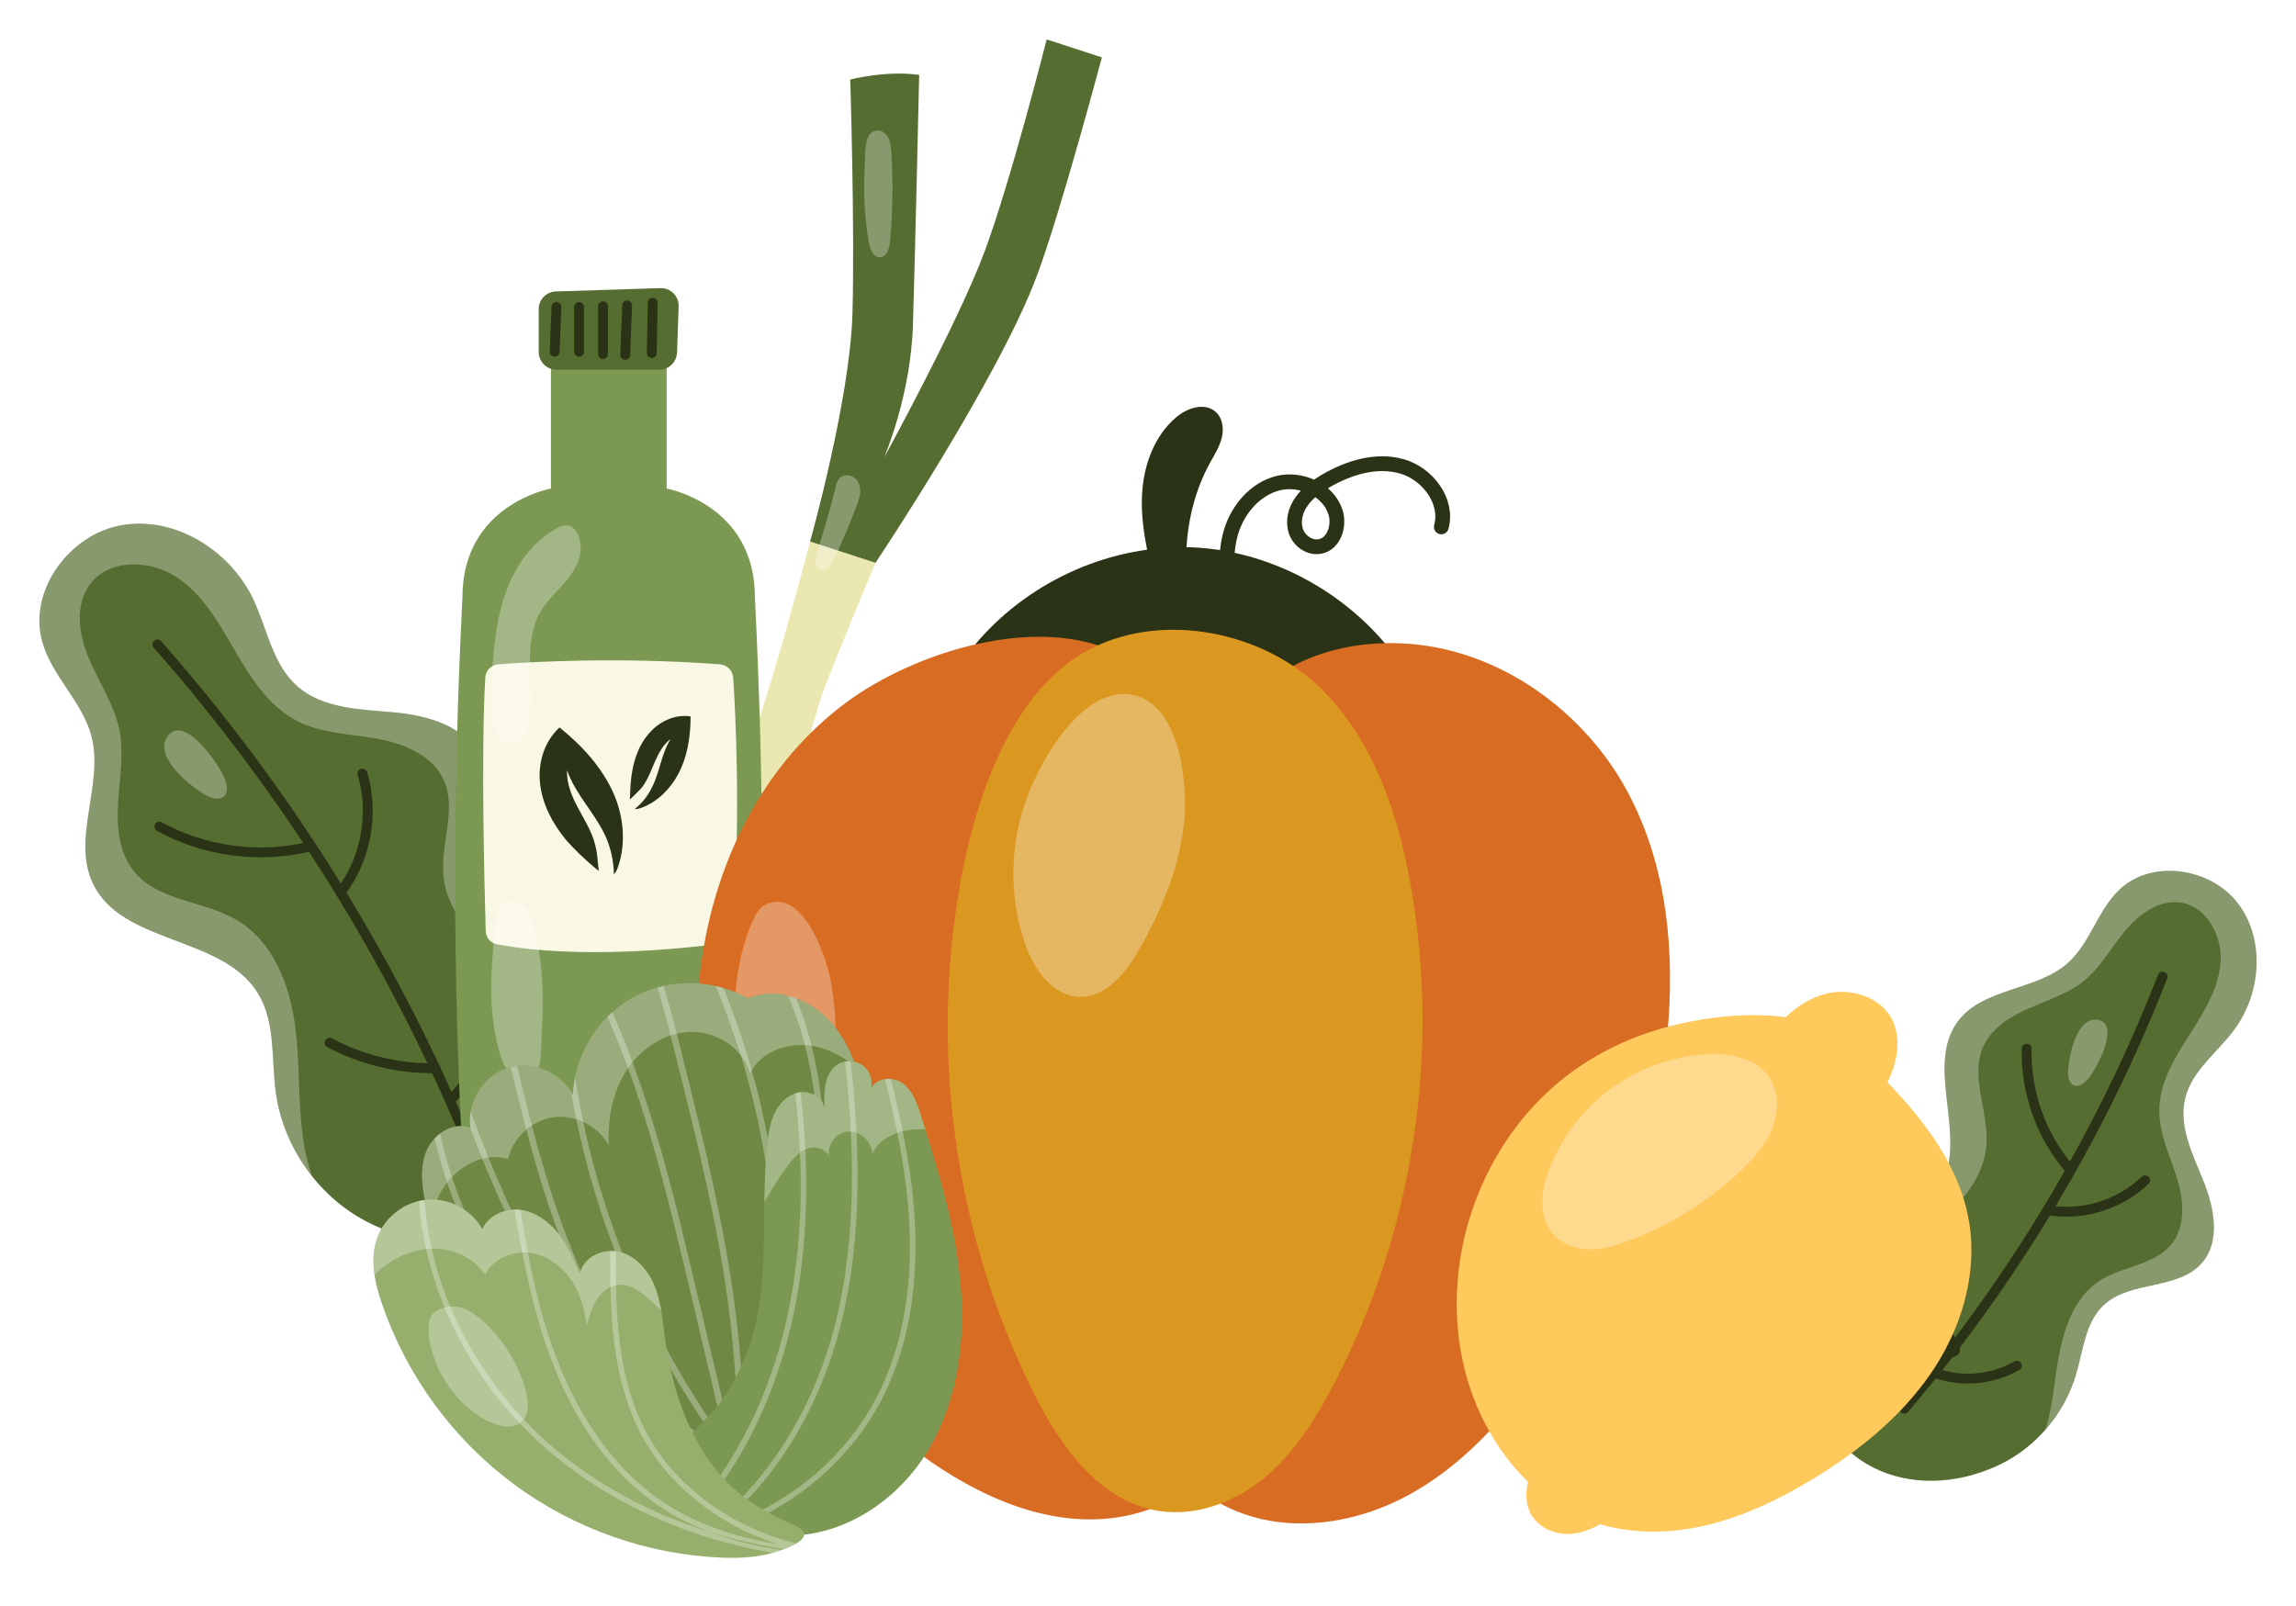<svg width="233" height="163" viewBox="0 0 233 163" fill="none" xmlns="http://www.w3.org/2000/svg">
<g filter="url(#filter0_d_278_1835)">
<path d="M74.402 83.205C73.457 84.623 71.949 85.68 70.284 86.108" stroke="#2A3315" stroke-width="1.5" stroke-linecap="round" stroke-linejoin="round"/>
<path d="M74.559 84.376C73.817 86.333 73.637 88.516 74.064 90.563" stroke="#2A3315" stroke-width="1.5" stroke-linecap="round" stroke-linejoin="round"/>
<path d="M75.909 84.15C75.729 85.5 76.067 86.918 76.832 88.065" stroke="#2A3315" stroke-width="1.5" stroke-linecap="round" stroke-linejoin="round"/>
<path d="M82.209 50.962C82.209 50.962 79.059 63.135 76.809 69.615C74.582 76.118 70.239 80.483 71.567 83.498C72.917 86.513 77.754 87.39 78.789 83.88C79.824 80.392 82.322 69.48 83.469 66.352C84.617 63.202 88.847 53.122 88.847 53.122L82.209 50.962Z" fill="#EAE7B1"/>
<path d="M82.209 50.963C82.209 50.963 86.259 36.585 86.507 27.855C86.754 19.102 86.282 4.073 86.282 4.073C86.282 4.073 89.859 3.128 93.279 3.6C93.279 3.6 92.874 21.622 92.649 28.89C92.447 36.158 89.724 42.435 89.724 42.435C89.724 42.435 97.239 28.733 99.917 21.532C102.594 14.332 106.217 0 106.217 0L111.819 1.823C111.819 1.823 107.589 17.707 105.227 23.985C101.312 34.493 88.847 53.123 88.847 53.123L82.209 50.963Z" fill="#566D31"/>
<g style="mix-blend-mode:overlay" opacity="0.3">
<path d="M88.172 20.633C88.307 21.33 88.644 22.163 89.342 22.118C89.994 22.073 90.242 21.24 90.309 20.588C90.602 17.528 90.647 14.423 90.444 11.363C90.399 10.89 90.354 10.418 90.152 9.99C89.702 9.09 88.554 8.933 88.104 9.9C87.699 10.778 87.812 12.24 87.744 13.185C87.609 15.683 87.744 18.18 88.172 20.633Z" fill="white"/>
</g>
<g style="mix-blend-mode:overlay" opacity="0.3">
<path d="M82.907 52.2C82.817 52.493 82.749 52.785 82.772 53.078C82.794 53.393 82.952 53.685 83.222 53.798C83.514 53.91 83.852 53.798 84.077 53.595C84.302 53.393 84.437 53.123 84.572 52.853C85.442 51.068 86.222 49.245 86.912 47.385C87.114 46.868 87.317 46.328 87.294 45.765C87.294 44.888 86.597 44.033 85.629 44.28C84.999 44.46 84.887 45.068 84.752 45.653C84.212 47.858 83.514 50.018 82.907 52.2Z" fill="white"/>
</g>
<path d="M37.569 120.173C32.507 117.697 28.817 112.612 28.007 107.01C27.512 103.567 28.007 99.765 26.162 96.795C22.562 90.945 12.347 91.868 9.422 85.657C7.262 81.09 10.547 75.622 9.287 70.74C8.387 67.252 5.304 64.665 4.314 61.222C2.784 56.002 7.059 50.175 12.414 49.297C17.792 48.397 23.304 51.862 25.667 56.745C27.107 59.782 27.647 63.405 30.144 65.632C32.754 67.95 36.579 67.995 40.044 68.31C43.509 68.625 47.469 69.772 48.729 73.012C50.327 77.062 46.637 81.607 47.807 85.792C48.617 88.762 51.542 90.517 53.747 92.655C57.257 96.03 59.259 100.912 59.102 105.772C58.719 117.54 48.774 125.663 37.569 120.173Z" fill="#566D31"/>
<path d="M15.969 61.403C29.379 76.613 40.202 94.073 47.852 112.838" stroke="#2A3315" stroke-linecap="round" stroke-linejoin="round"/>
<path d="M16.172 79.898C20.807 82.441 26.409 83.183 31.539 81.9" stroke="#2A3315" stroke-linecap="round" stroke-linejoin="round"/>
<path d="M34.554 86.58C37.142 83.205 37.997 78.593 36.782 74.52" stroke="#2A3315" stroke-linecap="round" stroke-linejoin="round"/>
<path d="M33.452 101.835C36.737 103.59 40.472 104.49 44.207 104.423" stroke="#2A3315" stroke-linecap="round" stroke-linejoin="round"/>
<path d="M45.782 107.55C48.234 105.233 49.629 101.835 49.494 98.46" stroke="#2A3315" stroke-linecap="round" stroke-linejoin="round"/>
<g style="mix-blend-mode:overlay" opacity="0.3">
<path d="M53.634 95.513C55.074 96.525 56.582 97.65 57.887 98.91C56.987 96.57 55.569 94.41 53.747 92.655C51.542 90.517 48.617 88.762 47.807 85.792C46.637 81.607 50.327 77.062 48.729 73.012C47.469 69.772 43.509 68.625 40.044 68.31C36.579 67.995 32.754 67.95 30.144 65.632C27.647 63.405 27.107 59.782 25.667 56.745C23.304 51.862 17.792 48.397 12.414 49.297C7.059 50.175 2.784 56.002 4.314 61.222C5.304 64.665 8.387 67.252 9.287 70.74C10.547 75.622 7.262 81.09 9.422 85.657C12.347 91.868 22.562 90.945 26.162 96.795C28.007 99.765 27.512 103.567 28.007 107.01C28.434 110.047 29.739 112.927 31.629 115.335C31.224 114.142 30.954 112.882 30.774 111.645C30.189 107.662 30.482 103.59 29.874 99.608C29.267 95.625 27.579 91.507 24.114 89.437C20.739 87.39 16.014 87.502 13.562 84.397C12.032 82.485 11.829 79.852 11.987 77.422C12.144 74.97 12.594 72.495 12.122 70.11C11.604 67.522 10.052 65.272 9.017 62.842C8.004 60.412 7.554 57.42 9.129 55.305C11.042 52.717 15.159 52.785 17.859 54.54C20.559 56.295 22.224 59.22 23.822 62.01C25.442 64.8 27.264 67.68 30.122 69.165C32.597 70.447 35.499 70.492 38.222 70.965C40.967 71.46 43.914 72.652 45.039 75.195C46.367 78.165 44.702 81.585 44.994 84.825C45.422 89.55 49.742 92.812 53.634 95.513Z" fill="white"/>
</g>
<g style="mix-blend-mode:overlay" opacity="0.3">
<path d="M20.919 76.725C21.482 77.04 22.269 77.265 22.742 76.815C23.147 76.433 23.057 75.758 22.877 75.218C22.449 73.868 18.782 68.423 17.049 70.673C15.407 72.81 19.502 75.96 20.919 76.725Z" fill="white"/>
</g>
<path d="M183.752 134.123C183.662 129.353 186.025 124.605 189.917 121.838C192.325 120.128 195.34 119.025 196.87 116.483C199.84 111.51 195.205 104.22 198.737 99.608C201.302 96.233 206.68 96.57 209.852 93.735C212.125 91.71 212.867 88.403 215.072 86.31C218.38 83.138 224.41 84.083 227.155 87.75C229.9 91.44 229.45 96.908 226.682 100.575C224.995 102.848 222.475 104.648 221.777 107.393C221.035 110.228 222.497 113.13 223.6 115.853C224.702 118.575 225.377 121.995 223.442 124.2C221.035 126.945 216.197 125.955 213.497 128.453C211.607 130.208 211.405 133.088 210.662 135.563C209.492 139.5 206.612 142.898 202.9 144.675C193.945 148.928 184 144.63 183.752 134.123Z" fill="#566D31"/>
<path d="M219.46 95.13C213.25 111.06 204.34 125.955 193.247 138.983" stroke="#2A3315" stroke-linecap="round" stroke-linejoin="round"/>
<path d="M205.667 102.443C205.555 106.898 207.175 111.398 210.122 114.75" stroke="#2A3315" stroke-linecap="round" stroke-linejoin="round"/>
<path d="M207.782 118.823C211.315 119.453 215.095 118.283 217.682 115.808" stroke="#2A3315" stroke-linecap="round" stroke-linejoin="round"/>
<path d="M195.925 123.908C195.857 127.058 196.645 130.208 198.152 132.975" stroke="#2A3315" stroke-width="1.5" stroke-linecap="round" stroke-linejoin="round"/>
<path d="M196.397 135.36C199.097 136.328 202.202 136.035 204.677 134.618" stroke="#2A3315" stroke-linecap="round" stroke-linejoin="round"/>
<g style="mix-blend-mode:overlay" opacity="0.3">
<path d="M208.48 136.575C208.277 138.06 208.03 139.635 207.58 141.098C208.997 139.5 210.055 137.61 210.662 135.563C211.405 133.088 211.607 130.208 213.497 128.453C216.197 125.955 221.035 126.945 223.442 124.2C225.377 121.995 224.702 118.575 223.6 115.853C222.497 113.13 221.035 110.228 221.777 107.393C222.475 104.648 224.995 102.848 226.682 100.575C229.45 96.908 229.9 91.44 227.155 87.75C224.41 84.083 218.38 83.138 215.072 86.31C212.867 88.403 212.125 91.71 209.852 93.735C206.68 96.57 201.302 96.233 198.737 99.608C195.205 104.22 199.84 111.51 196.87 116.483C195.34 119.025 192.325 120.128 189.917 121.838C187.802 123.345 186.137 125.438 185.08 127.778C185.822 127.013 186.655 126.315 187.51 125.708C190.277 123.728 193.427 122.355 196.195 120.353C198.94 118.373 201.37 115.493 201.595 112.095C201.797 108.765 199.907 105.278 201.257 102.218C202.112 100.35 204.002 99.158 205.892 98.348C207.782 97.515 209.807 96.885 211.427 95.603C213.16 94.208 214.24 92.183 215.657 90.473C217.097 88.763 219.167 87.255 221.372 87.615C224.05 88.065 225.602 91.17 225.332 93.87C225.062 96.57 223.51 98.955 222.047 101.25C220.585 103.545 219.122 106.02 219.122 108.743C219.122 111.083 220.202 113.288 220.9 115.515C221.597 117.765 221.845 120.42 220.382 122.265C218.672 124.403 215.455 124.493 213.137 125.955C209.762 128.115 208.997 132.615 208.48 136.575Z" fill="white"/>
</g>
<g style="mix-blend-mode:overlay" opacity="0.3">
<path d="M209.875 104.761C209.852 105.323 209.987 105.998 210.505 106.178C210.955 106.336 211.427 105.998 211.765 105.661C212.62 104.806 215.275 99.945 212.912 99.518C210.685 99.113 209.897 103.411 209.875 104.761Z" fill="white"/>
</g>
<path d="M67.652 45.585V28.012H61.779H55.907V45.585C55.907 45.585 46.929 47.182 46.929 56.61C45.917 76.59 45.962 95.377 46.929 113.13C46.929 114.907 48.392 116.347 50.169 116.347H61.779H73.389C75.167 116.347 76.607 114.907 76.607 113.13C77.619 94.725 77.574 75.847 76.607 56.61C76.607 47.182 67.652 45.585 67.652 45.585Z" fill="#7C9953"/>
<path d="M54.669 27.382V31.702C54.669 32.715 55.479 33.525 56.469 33.525H66.909C67.877 33.525 68.664 32.76 68.709 31.77L68.867 27.112C68.912 26.077 68.057 25.2 67.022 25.245L56.424 25.582C55.434 25.605 54.669 26.415 54.669 27.382Z" fill="#566D31"/>
<path d="M56.469 27.157C56.409 28.672 56.349 30.187 56.289 31.702" stroke="#2A3315" stroke-linecap="round" stroke-linejoin="round"/>
<path d="M58.764 27.157C58.764 28.672 58.764 30.187 58.764 31.702" stroke="#2A3315" stroke-linecap="round" stroke-linejoin="round"/>
<path d="M61.194 27.09C61.194 28.695 61.194 30.307 61.194 31.927" stroke="#2A3315" stroke-linecap="round" stroke-linejoin="round"/>
<path d="M63.647 27C63.572 28.665 63.504 30.337 63.444 32.017" stroke="#2A3315" stroke-linecap="round" stroke-linejoin="round"/>
<path d="M66.234 26.73C66.204 28.44 66.174 30.142 66.144 31.837" stroke="#2A3315" stroke-linecap="round" stroke-linejoin="round"/>
<path d="M50.574 63.428C53.792 63.18 62.882 62.663 73.074 63.428C73.794 63.495 74.334 64.058 74.402 64.755C74.627 68.175 75.189 78.435 74.379 90.473C74.334 91.148 73.817 91.688 73.142 91.778C69.632 92.25 58.742 93.42 50.439 91.845C49.787 91.733 49.314 91.17 49.292 90.495C49.179 86.49 48.797 72.653 49.247 64.755C49.292 64.058 49.854 63.473 50.574 63.428Z" fill="#F9F8E5"/>
<path d="M62.319 76.657C61.149 73.935 59.079 71.685 56.784 69.84C55.232 71.235 54.579 73.44 54.804 75.51C55.029 77.602 56.042 79.515 57.347 81.135C58.247 82.192 59.259 83.137 60.317 84.037C60.467 84.172 60.617 84.292 60.767 84.397C60.737 84.202 60.714 84 60.699 83.79C60.632 83.115 60.587 82.44 60.407 81.787C60.092 80.46 59.349 79.29 58.697 78.075C58.044 76.86 57.482 75.555 57.549 74.182C58.382 76.612 60.339 78.48 61.419 80.82C61.982 82.035 62.274 83.385 62.297 84.735C62.477 84.577 62.634 84.285 62.769 83.835C63.534 81.495 63.264 78.885 62.319 76.657Z" fill="#2A3315"/>
<path d="M68.777 74.655C69.767 72.855 70.082 70.763 70.082 68.715C68.664 68.49 67.179 69.098 66.167 70.11C65.132 71.123 64.524 72.495 64.232 73.89C64.029 74.835 63.962 75.803 63.939 76.748C63.924 76.898 63.917 77.033 63.917 77.153C64.022 77.048 64.127 76.95 64.232 76.86C64.569 76.523 64.907 76.208 65.199 75.848C65.762 75.083 66.077 74.183 66.459 73.305C66.842 72.45 67.292 71.573 68.057 71.01C67.112 72.495 66.954 74.385 66.144 75.96C65.739 76.793 65.132 77.535 64.412 78.12C64.569 78.143 64.794 78.098 65.109 77.985C66.684 77.4 67.989 76.118 68.777 74.655Z" fill="#2A3315"/>
<path d="M74.222 93.915C74.207 98.1 74.192 102.293 74.177 106.493" stroke="#2A3315" stroke-width="1.5" stroke-linecap="round" stroke-linejoin="round"/>
<path d="M74.019 108.765C74.019 109.41 74.019 110.048 74.019 110.678" stroke="#2A3315" stroke-width="1.5" stroke-linecap="round" stroke-linejoin="round"/>
<g style="mix-blend-mode:overlay" opacity="0.3">
<path d="M52.104 54.337C50.867 56.722 50.372 59.445 50.102 62.123C49.922 64.125 49.832 66.172 49.899 68.198C49.922 68.873 49.967 69.548 50.237 70.178C50.507 70.785 51.092 71.303 51.767 71.325C52.397 71.348 52.959 70.943 53.297 70.403C53.612 69.885 53.724 69.255 53.792 68.647C53.972 66.847 53.769 65.047 53.769 63.27C53.769 61.47 53.972 59.602 54.872 58.05C55.479 57.015 56.379 56.182 57.167 55.282C57.977 54.36 58.697 53.347 58.899 52.155C59.012 51.322 58.832 50.085 58.089 49.545C57.392 49.005 56.604 49.523 55.952 49.95C54.287 51.008 52.982 52.583 52.104 54.337Z" fill="white"/>
</g>
<g style="mix-blend-mode:overlay" opacity="0.3">
<path d="M50.844 103.298C51.182 104.288 52.014 105.863 53.274 105.705C53.904 105.615 54.399 105.075 54.624 104.468C54.984 103.478 54.894 102.218 54.962 101.183C55.029 99.923 55.074 98.685 55.074 97.448C55.052 94.95 54.804 92.453 54.197 90.023C54.039 89.415 53.859 88.785 53.499 88.268C52.847 87.368 51.654 87.098 50.889 88.065C50.079 89.123 50.147 91.283 50.034 92.565C49.697 96.143 49.742 99.72 50.799 103.163C50.814 103.208 50.829 103.253 50.844 103.298Z" fill="white"/>
</g>
<path d="M120.887 51.548C120.729 51.548 120.572 51.548 120.414 51.548C120.572 48.578 121.359 45.608 122.777 42.998C123.249 42.165 123.767 41.333 123.992 40.41C124.217 39.488 124.059 38.385 123.339 37.778C122.237 36.833 120.504 37.395 119.402 38.318C117.107 40.23 116.027 43.29 115.892 46.283C115.802 48.128 116.049 49.973 116.409 51.795C108.354 52.898 100.817 57.69 96.632 64.688L144.017 66.555C139.742 57.915 130.517 51.93 120.887 51.548Z" fill="#2A3315"/>
<path d="M85.877 67.298C77.754 73.328 73.187 82.44 71.499 91.665C67.967 110.813 76.584 131.265 93.414 143.618C99.219 147.87 106.667 151.313 114.069 149.895C122.147 148.343 127.524 141.548 130.832 134.843C138.774 118.688 139.247 99.833 132.137 83.475C128.919 76.095 121.764 66.6 113.754 62.46C105.362 58.118 92.694 62.235 85.877 67.298Z" fill="#D86C23"/>
<path d="M143.387 61.38C152.41 62.213 160.285 68.063 164.582 75.33C168.857 82.62 169.915 91.17 169.33 99.428C168.407 113.063 163.142 126.45 154.345 137.543C151.194 141.525 147.504 145.283 142.869 147.78C138.212 150.3 132.497 151.425 127.322 150.008C120.369 148.095 115.644 141.885 114.092 135.405C112.539 128.948 113.574 122.22 114.812 115.695C117.219 103.095 122.372 90.27 122.574 77.468C122.732 67.298 131.777 60.323 143.387 61.38Z" fill="#D86C23"/>
<path d="M97.397 85.928C94.359 103.298 97.037 121.613 104.934 137.453C107.634 142.853 111.662 148.5 117.737 149.378C121.629 149.94 125.589 148.32 128.537 145.8C131.484 143.28 133.554 139.928 135.354 136.508C143.409 121.05 146.199 103.005 143.162 85.883C141.879 78.548 139.359 71.1 134.004 65.835C128.222 60.165 118.209 58.05 110.762 61.808C102.437 65.993 98.837 77.648 97.397 85.928Z" fill="#DB9821"/>
<path d="M125.117 57.173C124.487 54.855 124.239 52.358 124.914 50.04C125.589 47.723 127.367 45.63 129.684 45.045C132.024 44.46 134.837 45.72 135.534 48.015C135.962 49.388 135.354 51.188 133.982 51.458C132.924 51.683 131.844 50.918 131.507 49.905C131.169 48.893 131.462 47.745 132.092 46.89C132.699 46.013 133.577 45.383 134.499 44.843C136.839 43.47 139.652 42.593 142.262 43.335C144.872 44.078 146.987 46.868 146.267 49.478" stroke="#2A3315" stroke-width="1.5" stroke-linecap="round" stroke-linejoin="round"/>
<g style="mix-blend-mode:overlay" opacity="0.3">
<path d="M104.327 76.658C102.482 81.406 102.347 86.783 103.967 91.621C104.844 94.275 106.734 97.088 109.547 97.178C112.314 97.246 114.317 94.635 115.689 92.228C118.007 88.088 119.874 83.611 120.212 78.863C120.482 74.993 119.582 66.893 114.429 66.466C109.659 66.083 105.767 72.968 104.327 76.658Z" fill="white"/>
</g>
<g style="mix-blend-mode:overlay" opacity="0.3">
<path d="M77.102 108.518C77.687 109.328 78.362 110.07 79.149 110.678C79.779 111.173 80.612 111.488 81.399 111.308C82.142 111.15 82.749 110.565 83.132 109.913C85.202 106.2 85.044 99.653 84.324 95.625C83.874 93.195 81.534 86.13 77.754 87.773C77.124 88.043 76.742 88.695 76.449 89.325C74.109 94.388 73.524 103.298 77.102 108.518Z" fill="white"/>
</g>
<path d="M88.082 109.395C87.542 106.133 86.754 102.758 84.684 100.17C82.637 97.583 78.947 96.008 75.909 97.335C72.399 95.31 67.809 95.265 64.254 97.223C60.699 99.18 58.292 103.073 58.134 107.123C56.964 104.828 53.994 103.59 51.519 104.378C49.044 105.165 47.357 107.888 47.739 110.453C45.984 109.8 43.982 111.105 43.262 112.838C42.564 114.57 42.812 116.528 43.239 118.35C46.164 131.243 56.537 142.156 69.249 145.778C72.894 146.813 77.394 147.061 79.959 144.271L77.732 147.646C83.312 143.506 86.822 136.958 88.262 130.141C89.724 123.345 89.274 116.258 88.082 109.395Z" fill="#6F8945"/>
<g style="mix-blend-mode:overlay" opacity="0.3">
<path d="M81.692 131.491C81.722 131.491 81.744 131.491 81.759 131.491C81.917 131.468 82.029 131.356 82.052 131.221C82.974 124.718 83.897 118.013 83.627 111.331C83.424 106.088 82.457 101.431 80.792 97.336C80.522 97.246 80.252 97.163 79.982 97.088C81.759 101.206 82.772 105.976 82.997 111.353C83.267 117.991 82.322 124.673 81.422 131.131C81.399 131.288 81.512 131.468 81.692 131.491Z" fill="white"/>
<path d="M75.729 145.216C75.684 145.201 75.639 145.178 75.594 145.148C75.594 145.081 75.572 145.013 75.527 144.968C75.512 144.953 75.497 144.938 75.482 144.923C75.594 139.478 75.279 134.033 74.582 128.656C73.502 120.286 71.432 111.961 69.429 103.906C68.799 101.318 68.124 98.686 67.359 96.076C67.149 96.121 66.939 96.173 66.729 96.233C67.494 98.843 68.169 101.476 68.799 104.063C70.802 112.096 72.872 120.398 73.952 128.746C74.604 133.808 74.919 138.961 74.874 144.091C74.799 144.001 74.732 143.911 74.672 143.821L70.599 126.676C68.394 117.338 66.099 107.686 62.139 98.731C61.974 98.881 61.809 99.038 61.644 99.203C65.537 108.046 67.787 117.586 69.992 126.833L73.704 142.538C65.717 131.536 60.474 118.801 58.359 105.368C58.224 105.953 58.157 106.538 58.134 107.123C58.089 107.033 57.999 106.943 57.954 106.831C60.294 120.286 65.762 132.998 73.952 143.956C67.989 139.973 62.927 133.696 59.237 125.663C56.109 118.823 54.197 111.421 52.464 104.176C52.262 104.198 52.059 104.243 51.834 104.311C53.567 111.601 55.479 119.026 58.652 125.933C61.914 133.043 66.257 138.803 71.342 142.853C65.357 139.028 60.969 133.898 58.089 129.758C53.544 123.188 50.394 115.921 47.762 108.833C47.672 109.373 47.649 109.913 47.739 110.453C47.724 110.453 47.709 110.446 47.694 110.431C50.237 117.113 53.274 123.931 57.549 130.118C60.587 134.483 65.267 139.928 71.724 143.821C70.344 143.251 68.964 142.591 67.584 141.841C56.064 135.518 47.469 123.908 44.657 111.061C44.462 111.211 44.282 111.376 44.117 111.556C47.042 124.448 55.682 136.058 67.269 142.403C69.654 143.708 72.039 144.743 74.402 145.508L74.559 146.183C74.604 146.318 74.694 146.386 74.807 146.408C74.807 146.438 74.807 146.461 74.807 146.476C75.032 146.461 75.249 146.438 75.459 146.408C75.459 146.213 75.467 146.018 75.482 145.823C75.482 145.823 75.489 145.823 75.504 145.823C75.819 145.973 76.134 146.116 76.449 146.251C76.944 146.131 77.424 145.966 77.889 145.756C77.169 145.598 76.449 145.418 75.729 145.216Z" fill="white"/>
<path d="M72.624 96.076C78.497 110.161 80.184 125.866 77.304 140.851C77.282 141.031 77.394 141.211 77.574 141.233C77.604 141.248 77.634 141.248 77.664 141.233C77.799 141.233 77.912 141.121 77.934 140.986C80.792 126.023 79.172 110.363 73.412 96.278C73.157 96.203 72.894 96.136 72.624 96.076Z" fill="white"/>
<path d="M78.542 146.723C78.564 146.656 78.564 146.611 78.564 146.543C78.609 146.558 78.647 146.566 78.677 146.566C78.707 146.581 78.737 146.588 78.767 146.588C78.902 146.566 79.037 146.453 79.059 146.318C79.082 146.161 78.992 146.003 78.834 145.958L78.204 146.926C78.227 146.926 78.249 146.926 78.272 146.926C78.407 146.926 78.519 146.836 78.542 146.723Z" fill="white"/>
</g>
<g style="mix-blend-mode:overlay" opacity="0.3">
<path d="M75.909 97.335C72.399 95.31 67.809 95.265 64.254 97.223C60.699 99.18 58.292 103.073 58.134 107.123C56.964 104.828 53.994 103.59 51.519 104.378C49.044 105.165 47.357 107.888 47.739 110.453C45.984 109.8 43.982 111.105 43.262 112.838C42.564 114.57 42.812 116.528 43.239 118.35C43.374 118.913 43.532 119.453 43.667 119.993C43.847 119.138 44.094 118.283 44.477 117.473C45.737 114.818 48.774 112.77 51.564 113.648C52.037 111.465 53.972 109.71 56.177 109.395C58.382 109.103 60.722 110.295 61.779 112.253C61.644 109.62 62.139 106.875 63.557 104.67C64.997 102.443 67.449 100.8 70.082 100.733C72.714 100.665 75.414 102.398 76.112 104.94C77.327 102.465 80.612 101.565 83.244 102.33C84.594 102.713 85.809 103.433 86.889 104.355C86.372 102.848 85.674 101.408 84.684 100.17C82.637 97.583 78.947 96.008 75.909 97.335Z" fill="white"/>
</g>
<path d="M76.314 131.806C78.204 125.416 77.124 118.531 77.889 111.893C78.024 110.813 78.204 109.711 78.722 108.766C79.239 107.798 80.139 106.988 81.219 106.853C82.299 106.718 83.514 107.416 83.694 108.496C83.582 106.853 83.649 104.873 85.044 104.018C85.832 103.546 86.912 103.613 87.632 104.198C88.329 104.761 88.644 105.796 88.352 106.651C88.712 105.413 90.534 105.188 91.569 105.931C92.627 106.696 93.077 108.001 93.459 109.238C95.214 114.773 96.947 120.353 97.464 126.136C98.004 131.918 97.262 137.948 94.337 142.966C91.412 147.983 86.057 151.763 80.274 151.853C76.382 151.921 72.174 150.211 69.609 147.241C66.459 143.573 71.297 140.963 73.277 138.106C74.604 136.193 75.639 134.056 76.314 131.806Z" fill="#7C9953"/>
<g style="mix-blend-mode:overlay" opacity="0.3">
<path d="M90.399 105.526C90.204 105.511 90.009 105.518 89.814 105.548C91.029 110.341 92.064 115.358 92.289 120.398C92.604 127.036 91.502 132.886 89.004 137.746C85.967 143.663 80.499 148.343 74.222 150.593C74.492 150.706 74.762 150.796 75.009 150.908C81.174 148.523 86.484 143.843 89.499 137.993C92.042 133.043 93.167 127.103 92.852 120.353C92.627 115.336 91.592 110.318 90.399 105.526Z" fill="white"/>
<path d="M85.764 103.748C86.619 111.6 87.069 121.253 84.752 130.433C82.682 138.51 78.564 145.373 73.119 150.053C73.299 150.143 73.479 150.21 73.659 150.3C79.104 145.575 83.222 138.668 85.292 130.568C87.654 121.32 87.182 111.6 86.327 103.725C86.132 103.71 85.944 103.718 85.764 103.748Z" fill="white"/>
<path d="M80.027 129.015C78.474 136.575 75.347 143.258 70.982 148.568C71.132 148.688 71.289 148.808 71.454 148.928C75.864 143.573 78.992 136.778 80.589 129.128C81.962 122.4 82.187 115.088 81.242 106.853C81.242 106.853 81.234 106.853 81.219 106.853C81.039 106.875 80.859 106.92 80.702 106.988C81.624 115.133 81.399 122.355 80.027 129.015Z" fill="white"/>
</g>
<path d="M71.792 144.023C69.339 140.4 68.079 136.103 67.472 131.76C67.247 130.05 67.112 128.273 66.482 126.653C65.852 125.033 64.614 123.525 62.927 123.075C61.239 122.625 59.169 123.593 58.854 125.303C58.247 123.885 57.617 122.445 56.672 121.208C55.704 119.993 54.354 119.003 52.824 118.8C51.294 118.598 49.562 119.34 48.954 120.758C47.874 118.823 45.602 117.585 43.374 117.765C41.147 117.923 39.099 119.475 38.312 121.545C37.479 123.75 38.019 126.225 38.807 128.453C41.282 135.653 45.984 142.065 52.104 146.61C58.202 151.155 65.717 153.81 73.322 154.103C75.189 154.17 77.124 154.058 78.902 153.473C80.454 152.978 83.087 151.853 80.544 150.773C76.944 149.243 74.042 147.308 71.792 144.023Z" fill="#96AF6D"/>
<g style="mix-blend-mode:overlay" opacity="0.3">
<path d="M80.814 152.663C74.132 150.998 68.394 146.79 65.492 141.21C62.589 135.608 62.454 128.993 62.499 123.008C62.319 122.978 62.132 122.97 61.937 122.985C61.892 129.038 62.027 135.743 64.997 141.458C67.719 146.7 72.849 150.773 78.947 152.73C74.267 151.988 70.284 150.503 67.089 148.32C62.567 145.238 58.899 140.22 56.469 133.83C54.624 128.993 53.634 123.863 52.802 118.8C52.607 118.77 52.412 118.755 52.217 118.755C53.072 123.885 54.084 129.105 55.952 134.033C58.404 140.535 62.139 145.62 66.774 148.793C68.364 149.873 70.134 150.78 72.084 151.515C74.514 152.28 77.034 152.843 79.622 153.225C80.027 153.068 80.454 152.888 80.814 152.663Z" fill="white"/>
<path d="M55.344 142.966C61.532 148.411 69.587 152.101 78.429 153.608C78.587 153.563 78.744 153.541 78.902 153.473C79.037 153.443 79.179 153.398 79.329 153.338C76.697 152.956 74.267 152.348 72.084 151.516C65.897 149.603 60.294 146.566 55.704 142.538C48.324 136.036 43.712 126.923 43.082 117.811C42.902 117.833 42.722 117.856 42.542 117.901C43.172 127.148 47.852 136.373 55.344 142.966Z" fill="white"/>
</g>
<g style="mix-blend-mode:overlay" opacity="0.3">
<path d="M53.567 123.143C55.299 123.3 56.852 124.358 57.864 125.775C58.877 127.17 59.349 128.903 59.529 130.613C59.777 129.69 60.024 128.745 60.542 127.935C61.059 127.125 61.892 126.45 62.859 126.405C63.917 126.338 64.839 126.99 65.649 127.665C66.144 128.093 66.639 128.565 67.112 129.038C66.954 128.228 66.774 127.418 66.482 126.653C65.852 125.033 64.614 123.525 62.927 123.075C61.239 122.625 59.169 123.593 58.854 125.303C58.247 123.885 57.617 122.445 56.672 121.208C55.704 119.993 54.354 119.003 52.824 118.8C51.294 118.598 49.562 119.34 48.954 120.758C47.874 118.823 45.602 117.585 43.374 117.765C41.147 117.923 39.099 119.475 38.312 121.545C37.839 122.783 37.817 124.088 38.019 125.393C39.527 123.885 41.552 122.828 43.689 122.738C45.827 122.625 48.032 123.593 49.224 125.37C50.012 123.84 51.857 122.985 53.567 123.143Z" fill="white"/>
</g>
<g style="mix-blend-mode:overlay" opacity="0.3">
<path d="M84.122 113.355C84.152 113.49 84.189 113.625 84.234 113.76C84.234 113.603 84.189 113.468 84.122 113.355Z" fill="white"/>
<path d="M93.909 110.633C93.759 110.168 93.609 109.703 93.459 109.238C93.077 108.001 92.627 106.696 91.569 105.931C90.534 105.188 88.712 105.413 88.352 106.651C88.644 105.796 88.329 104.761 87.632 104.198C86.912 103.613 85.832 103.546 85.044 104.018C83.649 104.873 83.582 106.853 83.694 108.496C83.514 107.416 82.299 106.718 81.219 106.853C80.139 106.988 79.239 107.798 78.722 108.766C78.204 109.711 78.024 110.813 77.889 111.893C77.664 113.918 77.597 115.966 77.574 118.013C78.272 116.731 79.059 115.493 79.937 114.323C80.522 113.558 81.174 112.771 82.097 112.523C82.862 112.321 83.807 112.658 84.122 113.356C83.942 112.231 84.797 110.993 85.944 110.858C87.227 110.678 88.509 111.848 88.509 113.153C88.959 112.006 90.084 111.286 91.232 110.926C92.109 110.656 93.009 110.566 93.909 110.633Z" fill="white"/>
</g>
<g style="mix-blend-mode:overlay" opacity="0.3">
<path d="M49.562 140.265C50.664 140.805 52.149 141.12 53.004 140.243C53.724 139.5 53.634 138.308 53.387 137.295C52.667 134.505 51.092 131.918 48.909 130.005C47.852 129.06 46.592 128.34 45.152 128.7C44.162 128.948 43.577 129.443 43.509 130.478C43.352 132.93 44.612 135.653 46.142 137.498C47.087 138.645 48.234 139.59 49.562 140.265Z" fill="white"/>
</g>
<path d="M195.925 135.428C198.962 131.018 200.672 125.528 199.862 120.241C198.985 114.571 195.452 109.936 191.537 105.841C191.807 105.301 192.032 104.738 192.212 104.153C192.685 102.623 192.73 100.891 192.01 99.473C190.817 97.156 187.802 96.233 185.282 96.863C183.73 97.268 182.38 98.123 181.21 99.248C176.71 98.618 171.467 99.496 168.07 100.553C164.312 101.701 160.78 103.591 157.81 106.156C149.8 113.063 146.087 124.606 148.607 134.888C149.665 139.208 151.892 143.348 155.065 146.408C154.817 147.488 154.817 148.658 155.335 149.648C156.032 150.931 157.54 151.673 159.002 151.696C160.172 151.696 161.32 151.313 162.355 150.706C165.797 151.718 169.51 151.651 173.02 150.841C176.935 149.941 180.602 148.163 184.045 146.071C188.612 143.281 192.887 139.838 195.925 135.428Z" fill="#FFC95C"/>
<g style="mix-blend-mode:overlay" opacity="0.3">
<path d="M164.65 105.706C161.32 107.753 158.687 110.926 157.27 114.548C156.82 115.673 156.505 116.843 156.505 118.036C156.505 119.251 156.887 120.466 157.697 121.343C158.642 122.356 160.082 122.806 161.455 122.806C162.85 122.783 164.177 122.356 165.482 121.861C169.622 120.286 173.447 117.856 176.665 114.818C177.857 113.693 178.982 112.433 179.68 110.948C180.377 109.441 180.602 107.663 179.972 106.133C178.96 103.636 175.967 102.893 173.537 102.983C170.41 103.118 167.305 104.063 164.65 105.706Z" fill="white"/>
</g>
</g>
<defs>
<filter id="filter0_d_278_1835" x="-7.62939e-06" y="0" width="233" height="162.12" filterUnits="userSpaceOnUse" color-interpolation-filters="sRGB">
<feFlood flood-opacity="0" result="BackgroundImageFix"/>
<feColorMatrix in="SourceAlpha" type="matrix" values="0 0 0 0 0 0 0 0 0 0 0 0 0 0 0 0 0 0 127 0" result="hardAlpha"/>
<feOffset dy="4"/>
<feGaussianBlur stdDeviation="2"/>
<feComposite in2="hardAlpha" operator="out"/>
<feColorMatrix type="matrix" values="0 0 0 0 0 0 0 0 0 0 0 0 0 0 0 0 0 0 0.25 0"/>
<feBlend mode="normal" in2="BackgroundImageFix" result="effect1_dropShadow_278_1835"/>
<feBlend mode="normal" in="SourceGraphic" in2="effect1_dropShadow_278_1835" result="shape"/>
</filter>
</defs>
</svg>
